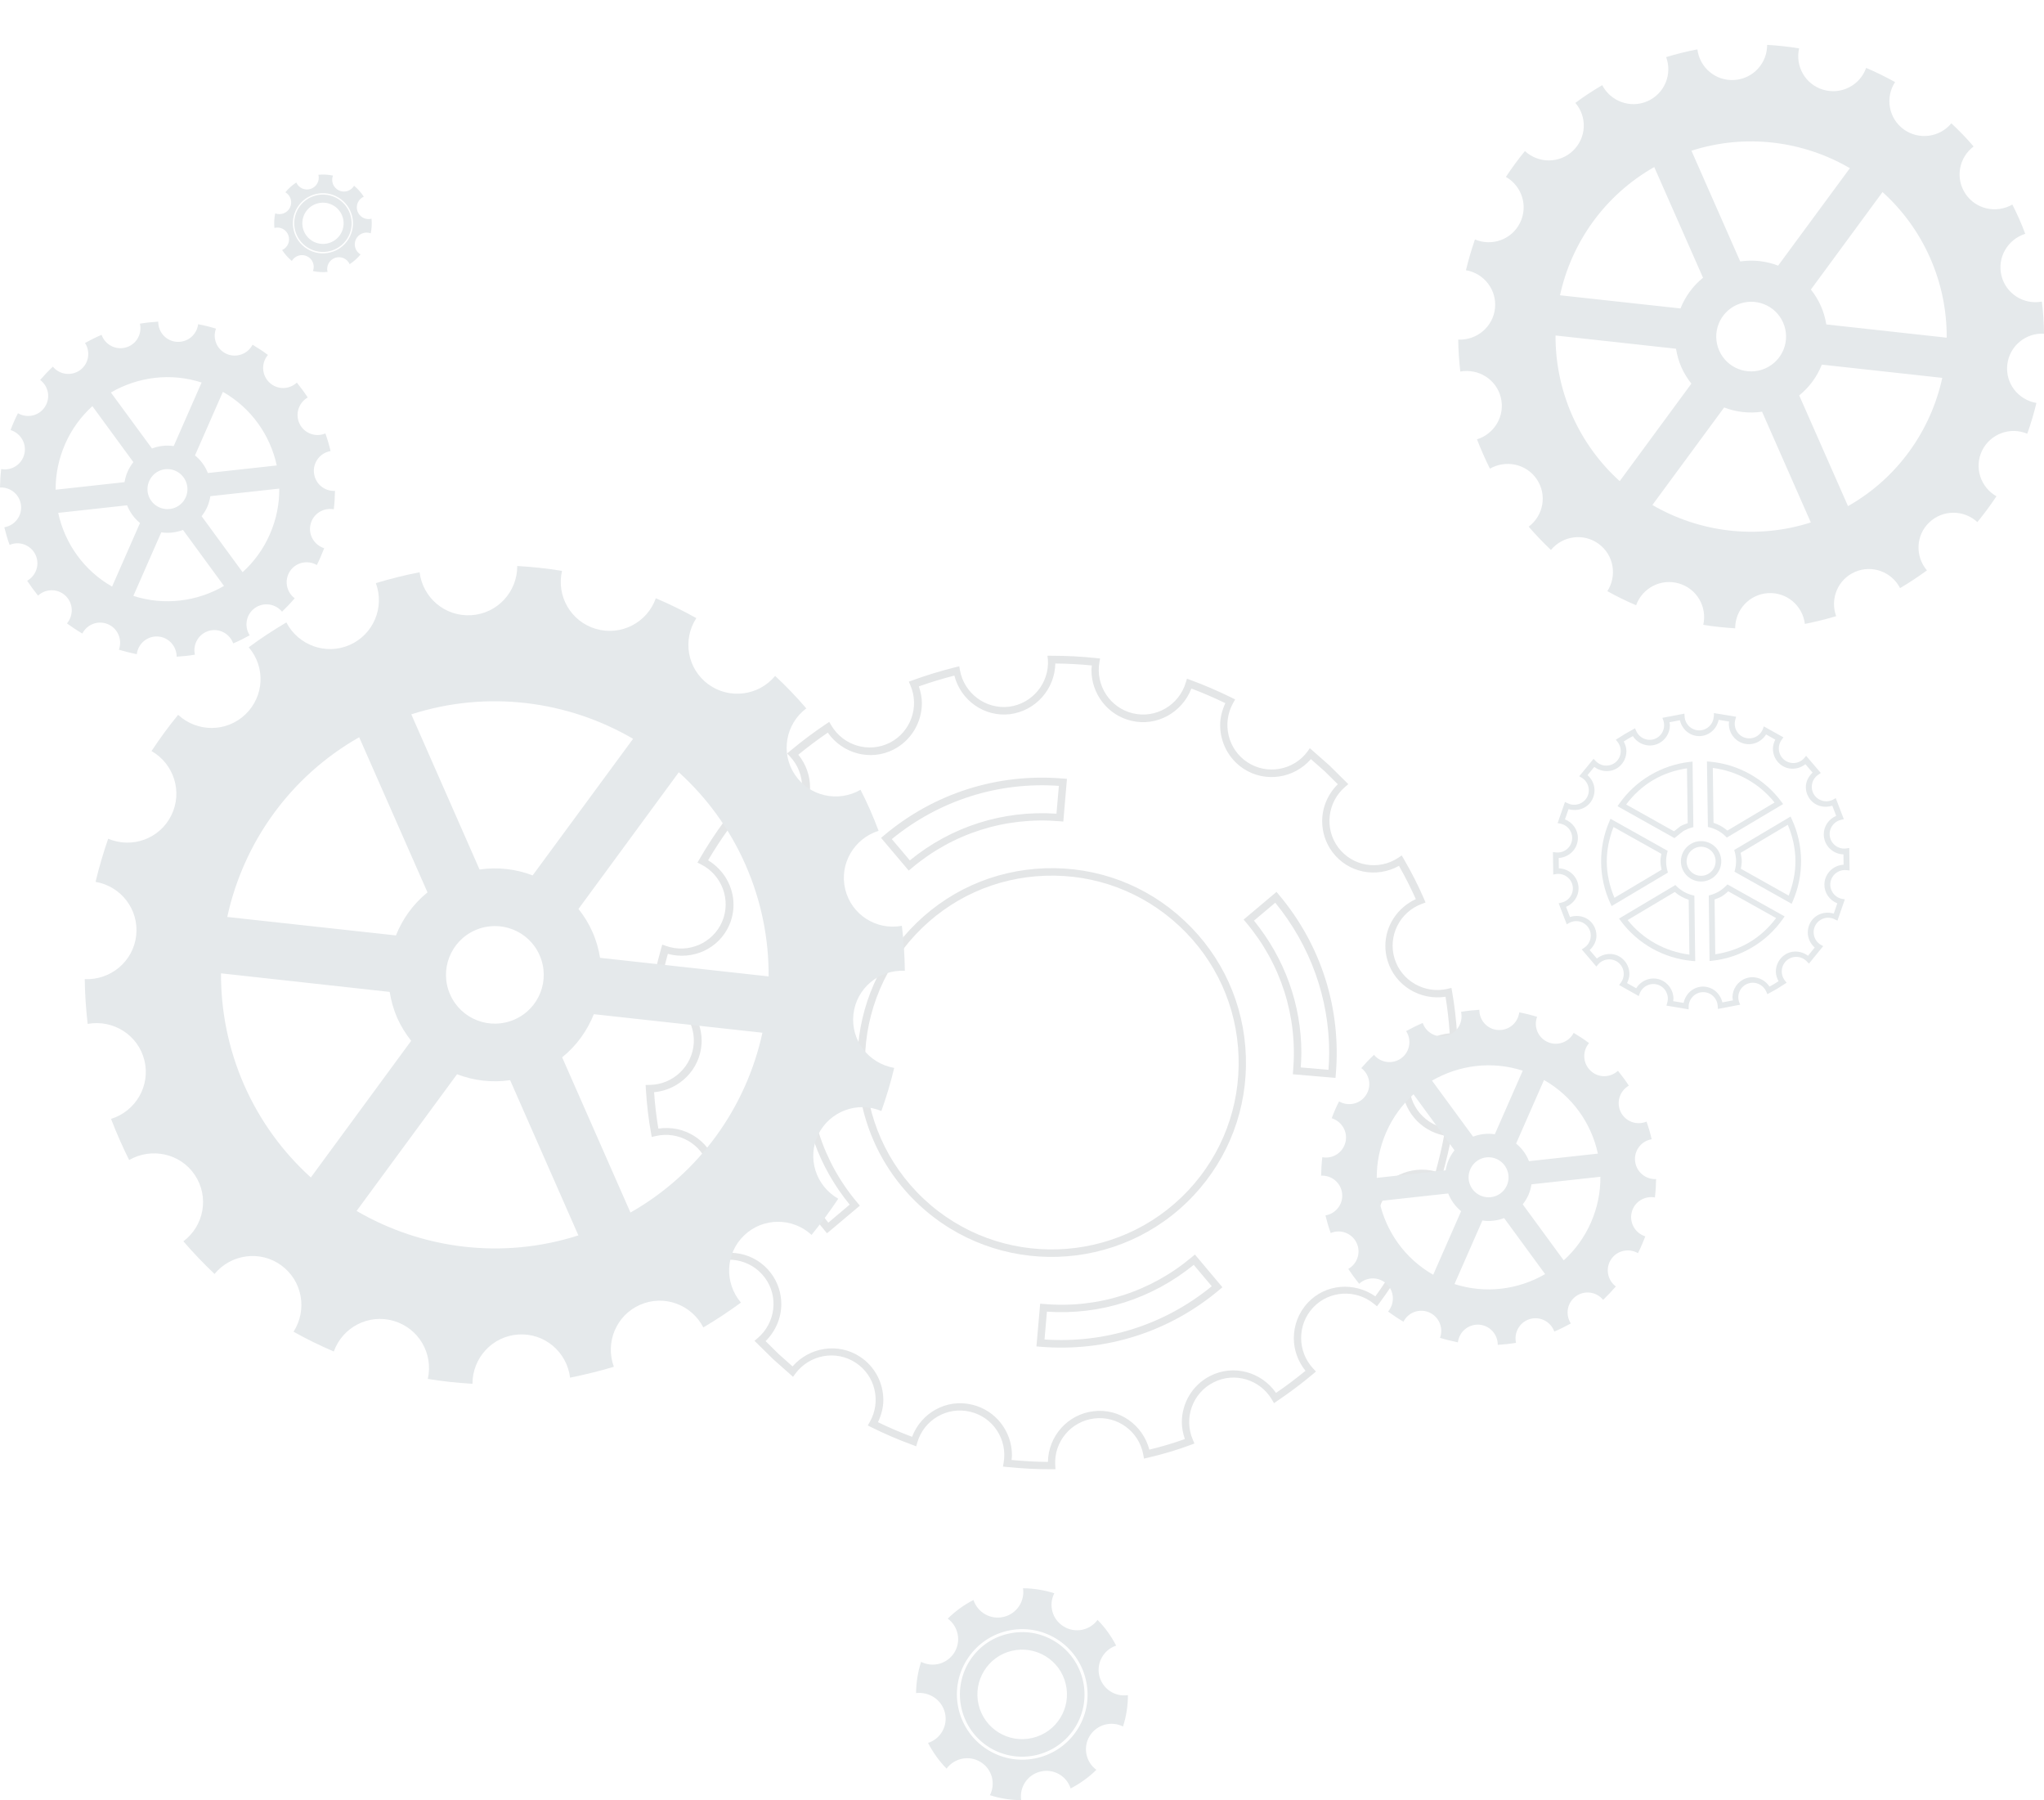 <svg fill="none" height="722" viewBox="0 0 820 722" width="820" xmlns="http://www.w3.org/2000/svg"><g fill="#e4e6e7"><path d="m420.403 264.621c.561 9.384-6.298 17.646-15.62 18.831-9.353 1.091-17.989-5.362-19.673-14.622l-.28-1.59-1.559.374c-6.017 1.497-11.785 3.274-17.178 5.238l-1.497.53.624 1.465c3.741 8.636.124 18.769-8.262 23.04-8.387 4.24-18.706 1.185-23.476-6.984l-.811-1.371-1.31.872c-4.77 3.181-9.602 6.797-14.341 10.756l-1.247 1.029 1.091 1.154c6.516 6.859 6.547 17.615.125 24.474-6.422 6.827-17.178 7.482-24.443 1.496l-1.216-.998-.935 1.279c-3.398 4.614-6.609 9.509-9.789 14.996l-.811 1.372 1.434.717c8.418 4.24 12.159 14.31 8.48 22.946-3.71 8.667-13.593 12.938-22.541 9.758l-1.496-.53-.437 1.559c-1.746 6.267-3.086 11.972-4.053 17.428l-.28 1.559 1.559.187c9.415 1.091 16.367 9.322 15.869 18.675-.53 9.353-8.325 16.773-17.74 16.866l-1.59.032.094 1.559c.374 6.141 1.06 12.127 2.088 17.739l.281 1.559 1.528-.374c9.228-2.182 18.55 3.18 21.231 12.19 2.712 9.01-2.089 18.613-10.943 21.886l-1.497.53.624 1.465c2.182 5.113 4.926 10.476 8.075 15.994l.779 1.372 1.341-.873c7.919-5.238 18.519-3.398 24.193 4.178 5.643 7.513 4.365 18.207-2.868 24.318l-1.247 1.06 7.576 7.451 7.888 6.984.966-1.31c5.674-7.607 16.274-9.509 24.131-4.365 7.888 5.113 10.382 15.589 5.674 23.82l-.779 1.371 1.434.717c5.393 2.682 10.943 5.051 16.492 7.078l1.497.561.436-1.528c2.65-9.104 11.972-14.528 21.169-12.346 9.166 2.12 15.09 11.099 13.469 20.421l-.281 1.59 1.59.156c6.236.623 12.097.935 17.896.904h1.59l-.094-1.59c-.592-9.416 6.298-17.646 15.651-18.769 9.353-1.153 17.989 5.238 19.673 14.529l.28 1.559 1.528-.343c6.017-1.403 11.816-3.118 17.21-5.144l1.496-.562-.623-1.465c-3.773-8.698-.125-18.831 8.324-23.071 8.355-4.24 18.643-1.185 23.414 6.984l.81 1.372 1.31-.905c5.05-3.398 9.851-7.014 14.31-10.756l1.216-1.028-1.092-1.154c-6.453-6.89-6.484-17.646-.062-24.505 6.391-6.828 17.116-7.482 24.412-1.496l1.216.997.935-1.247c3.398-4.552 6.609-9.446 9.821-14.996l.779-1.372-1.434-.717c-8.418-4.24-12.128-14.31-8.418-22.946 3.648-8.636 13.5-12.938 22.416-9.758l1.497.53.436-1.528c1.684-5.924 3.087-11.785 4.084-17.428l.281-1.559-1.59-.187c-9.415-1.122-16.337-9.353-15.807-18.706.499-9.384 8.262-16.773 17.709-16.867h1.59l-.094-1.59c-.436-6.64-1.122-12.47-2.057-17.77l-.281-1.559-1.528.374c-9.197 2.151-18.55-3.18-21.294-12.159-2.743-9.01 2.058-18.644 10.944-21.917l1.496-.562-.624-1.465c-2.307-5.331-5.05-10.725-8.137-16.025l-.81-1.372-1.341.904c-7.856 5.269-18.457 3.461-24.131-4.115-5.612-7.513-4.365-18.207 2.806-24.318l1.247-1.06-7.513-7.451-7.919-6.984-.936 1.341c-5.611 7.576-16.212 9.478-24.068 4.333-7.888-5.144-10.382-15.619-5.737-23.85l.78-1.372-1.434-.717c-5.519-2.712-11.037-5.081-16.399-7.046l-1.497-.561-.468 1.528c-2.712 9.103-12.034 14.559-21.2 12.377-9.135-2.151-15.058-11.13-13.468-20.452l.28-1.559-1.59-.156c-5.892-.623-11.753-.935-17.926-.935h-1.59zm-15.277 21.824c10.351-1.309 18.051-10.07 18.238-20.327 5.02.031 9.852.311 14.654.779-.063.624-.156 1.247-.156 1.871 0 9.54 6.516 18.113 16.056 20.327 10.163 2.401 20.296-3.305 24.037-12.938 4.49 1.683 9.041 3.647 13.624 5.861-1.309 2.837-2.088 5.799-2.088 8.792 0 6.859 3.336 13.531 9.415 17.521 8.761 5.706 20.234 3.866 26.999-3.866 1.465 1.31 5.518 4.864 5.518 4.864s3.492 3.46 5.269 5.206c-4.053 4.022-6.266 9.353-6.266 14.809 0 4.334 1.34 8.699 4.115 12.409 6.298 8.386 17.677 10.538 26.688 5.518 2.525 4.427 4.77 8.885 6.765 13.344-7.482 3.46-12.221 10.787-12.221 18.737 0 1.995.28 4.022.904 6.017 3.024 9.946 13.032 15.963 23.227 14.404.748 4.458 1.309 9.291 1.683 14.653-10.257.873-18.519 9.104-19.049 19.517-.031.405-.031.81-.031 1.184 0 9.884 7.108 18.364 16.835 20.297-.873 4.707-2.026 9.54-3.367 14.435-9.945-2.682-20.483 2.12-24.567 11.691-1.123 2.65-1.653 5.393-1.653 8.137 0 7.14 3.804 13.905 10.164 17.74-2.681 4.551-5.362 8.667-8.168 12.502-8.449-5.893-20.016-5.02-27.093 2.556-3.741 3.991-5.612 9.104-5.612 14.248 0 4.645 1.621 9.228 4.677 13.063-3.741 3.055-7.67 6.048-11.816 8.854-5.893-8.449-17.085-11.535-26.345-6.827-7.233 3.616-11.442 10.974-11.442 18.612 0 2.245.468 4.49 1.216 6.734-4.52 1.621-9.29 3.056-14.248 4.24-2.65-9.945-12.034-16.679-22.416-15.401-10.382 1.247-18.113 10.008-18.269 20.327-4.739-.031-9.572-.311-14.591-.779.062-.624.156-1.278.156-1.902 0-9.54-6.516-18.082-16.056-20.296-10.195-2.432-20.328 3.242-24.007 12.907-4.583-1.715-9.197-3.679-13.686-5.861 1.34-2.868 2.151-5.861 2.151-8.854 0-6.828-3.336-13.469-9.384-17.428-8.73-5.706-20.234-3.866-27.031 3.897-1.496-1.31-5.518-4.895-5.518-4.895s-3.523-3.46-5.3-5.238c4.084-4.053 6.298-9.384 6.298-14.84 0-4.333-1.341-8.698-4.116-12.377-6.266-8.386-17.708-10.569-26.749-5.549-2.588-4.583-4.833-9.011-6.703-13.282 7.482-3.46 12.252-10.818 12.252-18.799 0-1.965-.28-3.991-.873-5.955-2.993-9.977-12.938-15.994-23.133-14.435-.779-4.677-1.372-9.571-1.715-14.591 10.226-.935 18.457-9.166 19.049-19.517.032-.374.031-.748.031-1.153 0-9.914-7.17-18.426-16.929-20.359.842-4.551 1.965-9.321 3.368-14.466 9.976 2.713 20.576-2.057 24.692-11.66 1.122-2.619 1.652-5.362 1.652-8.075 0-7.17-3.835-13.936-10.195-17.802 2.65-4.489 5.363-8.605 8.169-12.502 8.417 5.862 19.984 5.02 27.123-2.556 3.742-3.991 5.612-9.104 5.612-14.217 0-4.645-1.621-9.259-4.707-13.063 3.928-3.211 7.887-6.173 11.816-8.854 5.892 8.418 17.084 11.504 26.375 6.797 7.171-3.679 11.38-11.006 11.38-18.644 0-2.245-.468-4.49-1.216-6.703 4.52-1.59 9.291-3.056 14.248-4.334 2.525 9.883 11.909 16.68 22.26 15.495z"/><path d="m354.615 335.079-1.154.967 11.099 13.125 1.153-.966c16.555-13.999 37.631-20.671 59.361-18.831l1.497.124 1.465-17.116-1.496-.124c-26.251-2.245-51.785 5.861-71.925 22.821zm70.179-19.891c-.187 2.183-.78 9.135-.967 11.162-21.481-1.466-42.244 5.175-58.831 18.737-1.247-1.497-5.736-6.828-7.233-8.543 18.956-15.494 42.588-23.07 67.031-21.356z"/><path d="m498.91 368.813.967 1.153c14.029 16.618 20.732 37.724 18.893 59.392l-.125 1.497 17.116 1.465.125-1.496c2.245-26.283-5.861-51.816-22.822-71.957l-.966-1.153zm12.689-6.766c14.03 17.179 21.637 38.223 21.637 60.203 0 2.276-.125 4.521-.281 6.828-2.182-.187-9.103-.78-11.13-.967.125-1.933.25-3.897.25-5.83 0-19.361-6.703-37.88-19.018-53.032 1.465-1.247 6.796-5.736 8.542-7.202z"/><path d="m478.209 504.123c-16.711 14.06-37.817 20.763-59.423 18.862l-1.497-.125-1.496 17.147 1.496.125c26.283 2.214 51.816-5.924 71.957-22.884l1.153-.966-11.036-13.126zm.686 3.18c1.247 1.496 5.799 6.89 7.233 8.573-18.956 15.495-42.65 23.009-67.093 21.357.187-2.183.78-9.135.967-11.162 21.387 1.466 42.151-5.175 58.893-18.768z"/><path d="m419.343 348.239c-20.795.686-40.063 9.415-54.31 24.629-14.092 15.028-21.076 34.233-21.076 53.344 0 20.826 8.262 41.559 24.599 56.867 31.364 29.399 80.841 27.778 110.272-3.586 14.217-15.183 21.668-35.011 20.982-55.838-.686-20.826-9.415-40.124-24.63-54.372-15.151-14.248-34.98-21.73-55.837-21.044zm-48.699 132.657c-30.148-28.246-31.675-75.791-3.398-106.001 13.687-14.622 32.206-23.009 52.221-23.663 20.016-.655 39.096 6.547 53.718 20.233 14.622 13.687 23.04 32.237 23.695 52.284.654 20.016-6.516 39.096-20.172 53.687-28.34 30.179-75.916 31.706-106.064 3.46z"/><path d="m308.009 421.536c-2.276 26.188 5.83 51.753 22.79 71.925l.967 1.153 1.153-.935 12.035-10.133-.967-1.153c-14.061-16.617-20.764-37.724-18.862-59.423l.125-1.497-17.147-1.434zm2.619 8.667c0-2.276.125-4.583.312-6.89 2.182.187 9.134.748 11.161.935-.125 1.995-.249 4.022-.249 6.017 0 19.299 6.671 37.755 19.017 52.876-1.496 1.247-6.827 5.768-8.573 7.233-14.061-17.241-21.668-38.254-21.668-60.171z"/></g><g fill="#e5e9eb"><path d="m9.754 182.131c-1.035 4.181-5.099 6.771-9.274 5.994-.296 2.479-.443 4.958-.48 7.4 4.212-.222 7.944 2.849 8.424 7.141.48 4.292-2.513 8.103-6.688 8.806.591 2.368 1.256 4.736 2.106 7.067 3.88-1.665 8.424 0 10.346 3.848 1.884 3.848.406 8.436-3.288 10.545 1.367 2.072 2.808 4.033 4.36 5.957 3.104-2.886 7.944-2.886 11.048.074s3.288 7.807.554 11.063c1.958 1.443 4.027 2.812 6.17 4.07 1.921-3.774 6.429-5.439 10.383-3.7 3.917 1.739 5.727 6.215 4.286 10.174 2.365.74 4.803 1.295 7.168 1.813.517-4.255 4.212-7.362 8.498-7.103 4.286.296 7.501 3.884 7.501 8.102 2.475-.148 4.914-.407 7.316-.814-.924-4.144 1.478-8.325 5.579-9.546 4.101-1.183 8.351 1.037 9.791 5.033 2.254-.962 4.471-2.072 6.614-3.256-2.291-3.589-1.478-8.325 1.995-10.878 3.436-2.516 8.24-1.887 10.974 1.406 1.773-1.702 3.473-3.478 5.099-5.365-3.399-2.553-4.286-7.326-1.884-10.915 2.364-3.552 7.094-4.551 10.752-2.442.554-1.073 1.071-2.183 1.551-3.33.481-1.11.961-2.257 1.404-3.404-4.027-1.258-6.503-5.439-5.468-9.62.998-4.181 5.099-6.734 9.311-5.994.296-2.479.444-4.921.48-7.363-4.249.185-7.944-2.886-8.424-7.178-.48-4.255 2.476-8.103 6.651-8.806-.554-2.405-1.256-4.773-2.069-7.067-3.917 1.628-8.461 0-10.346-3.847-1.884-3.848-.443-8.436 3.252-10.582-1.33-2.035-2.808-4.033-4.36-5.957-3.141 2.886-7.944 2.923-11.048-.074s-3.288-7.807-.554-11.026c-1.958-1.48-4.028-2.812-6.171-4.107-1.921 3.737-6.466 5.402-10.382 3.7-3.954-1.739-5.764-6.216-4.286-10.138-2.402-.74-4.766-1.332-7.168-1.776-.517 4.218-4.175 7.326-8.498 7.067-4.286-.259-7.537-3.848-7.501-8.103-2.475.148-4.914.407-7.353.814.961 4.144-1.441 8.325-5.542 9.509-4.138 1.221-8.424-1.036-9.828-5.032-2.291.962-4.471 2.072-6.651 3.256 2.291 3.552 1.515 8.325-1.958 10.878-3.473 2.516-8.277 1.887-10.937-1.369-1.774 1.665-3.473 3.441-5.099 5.328 3.399 2.553 4.249 7.326 1.847 10.878-2.365 3.589-7.094 4.588-10.752 2.479-.554 1.073-1.108 2.183-1.589 3.33-.517 1.147-.961 2.294-1.367 3.403 4.101 1.332 6.54 5.513 5.505 9.657zm13.597 23.569 27.638-3.034c1.071 2.738 2.845 5.18 5.173 7.104l-11.195 25.493c-11.38-6.475-18.992-17.39-21.615-29.563zm51.174-6.29c-1.774 4.07-6.503 5.883-10.567 4.107-4.064-1.776-5.912-6.512-4.101-10.582 1.774-4.07 6.503-5.883 10.53-4.107 4.064 1.813 5.912 6.549 4.138 10.582zm-21.024 39.59 11.195-25.493c2.956.444 5.949.074 8.72-.962l16.442 22.459c-10.752 6.253-23.906 7.992-36.358 3.996zm54.758-24.716c-2.624 5.994-6.392 11.1-10.937 15.207l-16.442-22.459c.887-1.147 1.7-2.405 2.291-3.774.591-1.369.998-2.812 1.219-4.255l27.638-3.034c.073 6.105-1.146 12.321-3.769 18.315zm2.771-27.602-27.638 3.034c-1.071-2.738-2.845-5.18-5.173-7.067l11.195-25.492c11.38 6.475 18.992 17.389 21.615 29.525zm-30.15-33.262-11.195 25.492c-2.993-.444-5.986-.074-8.72.962l-16.479-22.458c10.789-6.253 23.943-8.029 36.394-3.996zm-54.758 24.678c2.623-5.994 6.392-11.062 10.937-15.206l16.442 22.458c-.887 1.147-1.7 2.405-2.291 3.774-.628 1.406-.998 2.812-1.256 4.255l-27.638 3.034c-.037-6.105 1.182-12.321 3.806-18.315z"/><path d="m539.754 458.131c-1.034 4.181-5.098 6.771-9.274 5.994-.295 2.479-.443 4.958-.48 7.4 4.212-.222 7.944 2.849 8.424 7.141.481 4.292-2.512 8.103-6.687 8.806.591 2.368 1.256 4.736 2.106 7.067 3.879-1.665 8.424 0 10.345 3.848 1.885 3.848.407 8.436-3.288 10.545 1.367 2.072 2.808 4.033 4.36 5.957 3.104-2.886 7.944-2.886 11.047.074 3.104 2.96 3.289 7.807.555 11.063 1.958 1.443 4.027 2.812 6.17 4.07 1.921-3.774 6.429-5.439 10.383-3.7 3.916 1.739 5.727 6.215 4.286 10.174 2.365.74 4.803 1.295 7.168 1.813.517-4.255 4.212-7.362 8.498-7.103 4.286.296 7.501 3.884 7.501 8.102 2.475-.148 4.914-.407 7.315-.814-.923-4.144 1.478-8.325 5.58-9.546 4.101-1.183 8.35 1.037 9.791 5.033 2.254-.962 4.471-2.072 6.614-3.256-2.291-3.589-1.478-8.325 1.995-10.878 3.436-2.516 8.24-1.887 10.974 1.406 1.773-1.702 3.473-3.478 5.099-5.365-3.399-2.553-4.286-7.326-1.884-10.915 2.364-3.552 7.094-4.551 10.752-2.442.554-1.073 1.071-2.183 1.551-3.33.481-1.11.961-2.257 1.404-3.404-4.027-1.258-6.503-5.439-5.468-9.62.998-4.181 5.099-6.734 9.311-5.994.296-2.479.444-4.921.48-7.363-4.249.185-7.944-2.886-8.424-7.178-.48-4.255 2.476-8.103 6.651-8.806-.554-2.405-1.256-4.773-2.069-7.067-3.917 1.628-8.461 0-10.346-3.847-1.884-3.848-.443-8.436 3.252-10.582-1.33-2.035-2.808-4.033-4.36-5.957-3.141 2.886-7.944 2.923-11.048-.074s-3.288-7.807-.554-11.026c-1.958-1.48-4.028-2.812-6.171-4.107-1.921 3.737-6.466 5.402-10.382 3.7-3.954-1.739-5.764-6.216-4.286-10.138-2.402-.74-4.767-1.332-7.168-1.776-.518 4.218-4.176 7.326-8.498 7.067-4.287-.259-7.538-3.848-7.501-8.103-2.476.148-4.914.407-7.353.814.961 4.144-1.441 8.325-5.542 9.509-4.138 1.221-8.425-1.036-9.829-5.032-2.29.962-4.47 2.072-6.65 3.256 2.29 3.552 1.515 8.325-1.959 10.878-3.473 2.516-8.276 1.887-10.936-1.369-1.774 1.665-3.474 3.441-5.099 5.328 3.399 2.553 4.249 7.326 1.847 10.878-2.365 3.589-7.094 4.588-10.752 2.479-.554 1.073-1.108 2.183-1.589 3.33-.517 1.147-.96 2.294-1.367 3.403 4.101 1.332 6.54 5.513 5.505 9.657zm13.598 23.569 27.637-3.034c1.072 2.738 2.845 5.18 5.173 7.104l-11.195 25.493c-11.381-6.475-18.992-17.39-21.615-29.563zm51.174-6.29c-1.774 4.07-6.503 5.883-10.568 4.107-4.064-1.776-5.912-6.512-4.101-10.582 1.773-4.07 6.503-5.883 10.53-4.107 4.065 1.813 5.912 6.549 4.139 10.582zm-21.024 39.59 11.195-25.493c2.956.444 5.949.074 8.72-.962l16.442 22.459c-10.752 6.253-23.906 7.992-36.357 3.996zm54.758-24.716c-2.624 5.994-6.392 11.1-10.937 15.207l-16.442-22.459c.886-1.147 1.699-2.405 2.291-3.774.591-1.369.997-2.812 1.219-4.255l27.638-3.034c.073 6.105-1.146 12.321-3.769 18.315zm2.771-27.602-27.638 3.034c-1.071-2.738-2.845-5.18-5.173-7.067l11.196-25.492c11.38 6.475 18.992 17.389 21.615 29.525zm-30.15-33.262-11.196 25.492c-2.993-.444-5.985-.074-8.72.962l-16.479-22.458c10.789-6.253 23.943-8.029 36.395-3.996zm-54.758 24.678c2.623-5.994 6.392-11.062 10.937-15.206l16.442 22.458c-.887 1.147-1.7 2.405-2.291 3.774-.628 1.406-.998 2.812-1.256 4.255l-27.638 3.034c-.037-6.105 1.182-12.321 3.806-18.315z"/><path d="m139.934 94.549c2.757-5.716.342-12.599-5.394-15.376-2.777-1.328-5.897-1.509-8.795-.483h-.02c-2.898 1.006-5.233 3.099-6.561 5.857-1.369 2.858-1.449 6.018-.483 8.795.986 2.777 2.998 5.192 5.876 6.561 5.736 2.777 12.62.362 15.377-5.354zm-13.102-12.8c4.307-1.51 9.036.765 10.546 5.072 1.529 4.327-.765 9.037-5.072 10.546s-9.037-.765-10.546-5.072c-1.53-4.307.745-9.057 5.072-10.546zm-11.13 12.659c.825 2.335-.302 4.87-2.516 5.877 1.087 1.67 2.415 3.14 3.885 4.367 1.247-2.093 3.884-2.938 6.118-1.871 2.234 1.066 3.24 3.662 2.355 5.937 1.891.402 3.864.523 5.856.342-.603-2.355.685-4.81 3.019-5.635 2.315-.826 4.871.301 5.857 2.535 1.67-1.106 3.14-2.415 4.367-3.904-2.093-1.228-2.918-3.884-1.851-6.098 1.086-2.234 3.683-3.24 5.937-2.375.402-1.892.503-3.864.322-5.857-2.355.604-4.81-.664-5.635-2.999-.826-2.335.301-4.871 2.535-5.857-1.106-1.67-2.415-3.14-3.904-4.367-1.228 2.093-3.884 2.938-6.118 1.852-2.234-1.067-3.22-3.663-2.355-5.937-1.892-.403-3.864-.523-5.837-.322.604 2.355-.684 4.81-3.019 5.635-2.334.825-4.87-.302-5.856-2.536-1.671 1.087-3.14 2.415-4.368 3.925 2.093 1.228 2.939 3.864 1.852 6.098-1.067 2.234-3.663 3.22-5.937 2.355-.403 1.892-.503 3.864-.322 5.837 2.334-.604 4.81.664 5.615 2.999zm2.979-10.083c1.388-2.898 3.844-5.092 6.883-6.159s6.319-.885 9.218.523c5.997 2.898 8.533 10.103 5.635 16.101-2.878 5.998-10.104 8.534-16.101 5.636-5.978-2.878-8.513-10.104-5.635-16.101z"/><path d="m352.467 333.212c-1.023-2.721-2.146-5.54-3.384-8.343-1.205-2.753-2.526-5.474-3.863-8.112-8.98 5.177-20.52 2.671-26.331-6.051-5.828-8.688-3.731-20.345 4.573-26.594-3.946-4.633-8.139-8.969-12.497-13.025-6.587 7.98-18.341 9.53-26.81 3.364-8.469-6.216-10.45-17.873-4.804-26.545-5.266-2.935-10.681-5.589-16.245-7.963-3.466 9.76-13.949 15.25-24.053 12.283-10.037-2.935-15.914-13.174-13.586-23.264-5.927-.973-11.919-1.616-17.962-1.962.05 10.321-7.924 19.076-18.407 19.735-10.499.676-19.48-6.924-20.767-17.212-5.894 1.121-11.722 2.588-17.549 4.352 3.566 9.629-.875 20.56-10.516 24.797-9.575 4.205-20.652.099-25.39-9.035-5.234 3.1-10.302 6.397-15.089 9.975 6.768 7.881 6.257 19.637-1.337 26.907-7.577 7.255-19.348 7.205-26.992.182-3.83 4.682-7.396 9.546-10.665 14.525 8.997 5.161 12.579 16.389 7.924 25.803-4.639 9.398-15.7 13.388-25.324 9.365-1.948 5.671-3.665 11.442-5.052 17.295 10.202 1.731 17.45 11.08 16.294 21.516-1.156 10.404-10.252 17.955-20.636 17.493.066 5.919.479 11.921 1.172 17.955 10.235-1.847 20.289 4.452 22.765 14.641 2.493 10.172-3.5 20.395-13.389 23.461 1.057 2.787 2.229 5.59 3.434 8.326 1.238 2.803 2.509 5.557 3.83 8.162 8.964-5.128 20.537-2.688 26.348 6.001 5.861 8.771 3.698 20.412-4.589 26.611 3.962 4.583 8.155 8.969 12.497 13.091 6.636-8.013 18.374-9.612 26.827-3.413 8.485 6.232 10.45 17.856 4.87 26.578 5.183 2.918 10.631 5.572 16.145 7.93 3.533-9.777 13.983-15.201 24.02-12.267 10.103 2.952 15.964 13.124 13.702 23.264 5.894.989 11.853 1.583 17.912 1.962-.016-10.321 7.908-19.076 18.391-19.768 10.483-.693 19.496 6.957 20.767 17.311 5.845-1.203 11.738-2.605 17.566-4.369-3.566-9.711.908-20.625 10.483-24.846 9.641-4.238 20.685-.116 25.406 9.068 5.267-3.1 10.252-6.447 15.089-9.959-6.719-7.947-6.29-19.751 1.321-26.989 7.577-7.238 19.43-7.172 27.008-.165 3.813-4.699 7.396-9.497 10.714-14.509-9.063-5.177-12.613-16.372-8.023-25.786 4.688-9.382 15.799-13.421 25.324-9.382 2.031-5.688 3.748-11.459 5.151-17.295-10.252-1.781-17.532-11.047-16.36-21.533 1.172-10.42 10.285-17.971 20.619-17.41-.066-5.985-.446-12.036-1.189-18.054-10.202 1.913-20.206-4.402-22.715-14.608-2.477-10.189 3.499-20.362 13.371-23.494zm-99.546 153.102-27.405-62.257c5.762-4.633 10.054-10.618 12.712-17.295l67.636 7.436c-6.455 29.677-25.093 56.304-52.943 72.116zm-62.287-113.236c9.921-4.352 21.494.116 25.836 10.025 4.374 9.925-.132 21.45-10.071 25.802-9.872 4.336-21.461-.115-25.819-10.04-4.375-9.909.165-21.451 10.054-25.787zm-47.578 112.593 40.297-54.821c6.703 2.572 14.033 3.446 21.296 2.374l27.388 62.257c-30.458 9.777-62.716 5.49-88.981-9.81zm-54.396-95.297 67.669 7.452c.561 3.462 1.519 6.99 2.988 10.354 1.502 3.396 3.45 6.463 5.629 9.266l-40.248 54.804c-11.11-10.057-20.338-22.522-26.777-37.13-6.372-14.575-9.327-29.792-9.261-44.746zm55.436-94.688 27.404 62.224c-5.728 4.633-10.021 10.618-12.662 17.262l-67.669-7.403c6.438-29.661 25.11-56.288 52.927-72.083zm109.881.627-40.297 54.788c-6.653-2.572-14.016-3.43-21.296-2.358l-27.388-62.24c30.458-9.794 62.732-5.507 88.981 9.81zm54.38 95.297-67.62-7.452c-.594-3.512-1.535-6.974-3.054-10.371-1.486-3.38-3.401-6.463-5.613-9.233l40.248-54.82c11.111 10.057 20.339 22.521 26.761 37.096 6.405 14.592 9.36 29.81 9.278 44.78z"/><path d="m812.477 93.773c-.731-1.941-1.533-3.952-2.418-5.952-.86-1.964-1.804-3.905-2.759-5.787-6.415 3.693-14.657 1.905-18.808-4.317-4.162-6.199-2.665-14.515 3.266-18.973-2.818-3.305-5.813-6.399-8.926-9.292-4.705 5.693-13.101 6.799-19.15 2.4-6.049-4.434-7.464-12.75-3.431-18.937-3.762-2.094-7.63-3.987-11.604-5.681-2.476 6.963-9.964 10.88-17.18 8.763-7.17-2.094-11.368-9.398-9.705-16.597-4.233-.694-8.514-1.153-12.83-1.4.036 7.363-5.66 13.609-13.147 14.079-7.5.482-13.915-4.94-14.835-12.28-4.209.8-8.372 1.847-12.534 3.105 2.547 6.869-.625 14.668-7.512 17.691-6.839 2.999-14.751.07-18.136-6.446-3.738 2.211-7.358 4.564-10.777 7.116 4.834 5.622 4.469 14.009-.956 19.196-5.412 5.175-13.82 5.14-19.279.129-2.736 3.341-5.283 6.81-7.618 10.363 6.427 3.682 8.986 11.692 5.66 18.408-3.313 6.705-11.214 9.551-18.088 6.681-1.392 4.046-2.618 8.163-3.609 12.339 7.288 1.235 12.464 7.904 11.639 15.35-.826 7.422-7.323 12.809-14.74 12.48.047 4.222.342 8.504.837 12.809 7.311-1.318 14.492 3.176 16.261 10.445 1.781 7.257-2.5 14.55-9.563 16.738.755 1.987 1.592 3.987 2.453 5.939.884 2 1.792 3.964 2.735 5.823 6.403-3.658 14.669-1.917 18.82 4.281 4.186 6.258 2.642 14.562-3.278 18.985 2.83 3.27 5.825 6.398 8.927 9.339 4.74-5.716 13.124-6.857 19.161-2.435 6.061 4.446 7.465 12.739 3.479 18.961 3.703 2.082 7.594 3.976 11.532 5.658 2.524-6.975 9.988-10.845 17.158-8.751 7.216 2.105 11.402 9.362 9.787 16.596 4.209.706 8.466 1.129 12.794 1.4-.012-7.363 5.648-13.609 13.136-14.103s13.926 4.964 14.834 12.35c4.175-.858 8.384-1.858 12.547-3.117-2.547-6.928.648-14.714 7.488-17.725 6.886-3.023 14.775-.083 18.147 6.469 3.762-2.211 7.323-4.599 10.778-7.105-4.799-5.669-4.493-14.091.943-19.255 5.413-5.163 13.879-5.116 19.292-.117 2.724-3.352 5.283-6.775 7.653-10.351-6.474-3.693-9.009-11.68-5.731-18.396 3.349-6.693 11.285-9.575 18.089-6.693 1.45-4.058 2.676-8.175 3.679-12.339-7.323-1.27-12.523-7.881-11.686-15.361.837-7.434 7.346-12.821 14.728-12.421-.047-4.27-.318-8.587-.849-12.88-7.287 1.364-14.433-3.141-16.226-10.422-1.768-7.269 2.5-14.526 9.552-16.761zm-71.105 109.225-19.575-44.414c4.116-3.306 7.182-7.575 9.08-12.339l48.311 5.305c-4.61 21.172-17.923 40.168-37.816 51.448zm-44.491-80.784c7.087-3.105 15.353.083 18.454 7.152 3.125 7.081-.094 15.303-7.193 18.408-7.051 3.093-15.329-.082-18.442-7.163-3.125-7.07.118-15.303 7.181-18.397zm-33.984 80.325 28.784-39.109c4.787 1.835 10.023 2.458 15.211 1.693l19.563 44.415c-21.756 6.975-44.797 3.917-63.558-6.999zm-38.854-67.986 48.335 5.317c.401 2.47 1.085 4.987 2.134 7.386 1.073 2.423 2.465 4.611 4.021 6.611l-28.749 39.098c-7.935-7.175-14.527-16.068-19.126-26.489-4.552-10.398-6.662-21.255-6.615-31.923zm39.597-67.551 19.574 44.391c-4.091 3.305-7.157 7.575-9.044 12.315l-48.335-5.281c4.599-21.161 17.936-40.157 37.805-51.425zm78.487.447-28.784 39.086c-4.753-1.835-10.012-2.446-15.212-1.682l-19.563-44.403c21.756-6.987 44.809-3.929 63.559 6.999zm38.842 67.986-48.3-5.316c-.424-2.506-1.096-4.976-2.181-7.399-1.061-2.411-2.429-4.611-4.009-6.587l28.748-39.11c7.936 7.175 14.528 16.067 19.115 26.466 4.575 10.409 6.686 21.266 6.627 31.946z"/><path d="m687.505 287.355c-.145 3.09-2.674 5.547-5.764 5.583-3.072.037-5.673-2.367-5.908-5.456l-.091-1.265-8.835 1.68.433 1.211c.922 2.981-.614 6.161-3.487 7.245s-6.125-.271-7.408-3.107l-.524-1.139-3.885 2.187-3.812 2.385.777.975c1.861 2.476 1.518 5.999-.795 8.005-2.349 2.023-5.873 1.843-8.023-.398l-.885-.921-5.746 7.01 1.12.651c2.62 1.68 3.488 5.095 1.988 7.787-1.5 2.675-4.879 3.741-7.679 2.404l-1.157-.543-2.945 8.493 1.265.235c3.017.686 4.987 3.595 4.499 6.631-.506 3.089-3.252 5.185-6.378 4.878l-1.265-.126.126 8.998 1.265-.217c3.072-.379 5.927 1.681 6.505 4.698.578 3.036-1.337 5.999-4.355 6.74l-1.246.307 3.252 8.438 1.102-.633c2.747-1.409 6.144-.451 7.716 2.187s.795 6.071-1.753 7.805l-1.048.705 5.854 6.866.831-.976c2.114-2.294 5.638-2.547 8.023-.596 2.385 1.952 2.837 5.439 1.03 7.95l-.741 1.03 7.86 4.427.451-1.211c1.193-2.854 4.409-4.3 7.318-3.306 2.909 1.03 4.535 4.156 3.686 7.119l-.343 1.229 8.908 1.499v-1.283c.162-3.107 2.692-5.583 5.764-5.619 3.089-.036 5.673 2.367 5.89 5.457l.09 1.283 8.908-1.699-.452-1.21c-.939-2.946.597-6.126 3.488-7.228 2.855-1.084 6.107.271 7.408 3.09l.506 1.12 3.903-2.168 3.794-2.421-.759-.976c-1.861-2.475-1.5-5.981.831-7.986 2.331-2.024 5.855-1.843 8.005.379l.885.922 5.71-7.011-1.12-.632c-2.602-1.663-3.47-5.078-1.97-7.788 1.518-2.692 4.879-3.74 7.661-2.367l1.157.56 2.963-8.546-1.265-.217c-3.017-.687-5.005-3.596-4.499-6.649.506-3.036 3.306-5.168 6.378-4.843l1.283.127-.126-9.035-1.265.217c-3.072.398-5.927-1.68-6.505-4.698-.578-3.017 1.337-5.98 4.336-6.757l1.247-.307-3.234-8.438-1.102.632c-2.747 1.409-6.126.452-7.697-2.186-1.572-2.638-.796-6.071 1.752-7.806l1.048-.723-5.89-6.884-.831 1.012c-2.078 2.277-5.584 2.53-7.987.578-2.367-1.933-2.836-5.439-1.03-7.968l.741-1.03-7.86-4.391-.433 1.211c-1.211 2.855-4.427 4.282-7.336 3.27s-4.517-4.137-3.686-7.119l.343-1.228-8.908-1.464v1.355zm-5.728 7.878c3.849-.054 6.939-2.855 7.697-6.523 1.103.181 3.036.488 4.21.687-.036.325-.126.632-.126.958 0 3.378 2.114 6.522 5.421 7.679 3.631 1.265 7.534-.271 9.522-3.469 1.012.56 2.692 1.499 3.704 2.077-.578 1.157-.958 2.386-.958 3.632 0 2.367 1.012 4.698 2.963 6.288 3 2.439 7.138 2.241 10.065-.072.74.867 2.186 2.548 2.891 3.379-1.645 1.554-2.711 3.595-2.711 5.782 0 1.409.362 2.836 1.139 4.119 1.969 3.307 5.908 4.517 9.468 3.361.379 1.012 1.138 2.999 1.572 4.084-2.982 1.282-4.987 4.137-4.987 7.372 0 .487.036.993.144 1.499.705 3.795 3.993 6.469 7.752 6.577.018 1.193.036 2.982.054 4.156-3.74.199-6.957 2.909-7.589 6.722-.072.433-.108.885-.108 1.319 0 3.306 2.096 6.215 5.185 7.444-.379 1.102-1.066 3.071-1.427 4.119-3.578-1.084-7.517.253-9.396 3.596-.686 1.247-1.03 2.602-1.03 3.957 0 2.295 1.012 4.481 2.783 6.053-.759.922-2.006 2.458-2.692 3.307-3-2.259-7.174-2.331-10.083.198-1.843 1.591-2.818 3.867-2.818 6.162 0 1.319.433 2.62 1.084 3.83-.777.506-1.789 1.139-1.789 1.139s-1.048.578-1.843 1.03c-2.078-3.144-6.035-4.608-9.613-3.253-3.234 1.229-5.239 4.301-5.239 7.589 0 .398.126.795.18 1.193-1.156.216-3.108.596-4.228.813-.849-3.65-4.011-6.378-7.86-6.342-3.83.054-6.92 2.854-7.697 6.541-1.102-.181-3.054-.525-4.21-.705.036-.325.145-.651.145-.976 0-3.361-2.114-6.505-5.439-7.679-3.632-1.247-7.535.307-9.504 3.487-1.012-.578-2.692-1.518-3.686-2.078.578-1.156.958-2.385.958-3.631 0-2.367-1.03-4.698-2.964-6.288-2.963-2.44-7.137-2.259-10.1.072-.759-.885-2.168-2.548-2.891-3.379 1.662-1.572 2.728-3.596 2.728-5.8 0-1.409-.361-2.837-1.138-4.12-1.97-3.288-5.927-4.499-9.486-3.342-.38-1.012-1.138-2.982-1.572-4.084 2.999-1.283 5.023-4.138 5.023-7.372 0-.488-.054-.994-.144-1.518-.723-3.776-4.012-6.432-7.77-6.558-.018-1.193-.036-3-.054-4.156 3.74-.217 6.974-2.945 7.589-6.74.072-.434.108-.867.108-1.301 0-3.306-2.096-6.197-5.186-7.444.38-1.102 1.066-3.072 1.428-4.102 3.595 1.048 7.534-.289 9.395-3.631.705-1.247 1.03-2.602 1.03-3.939 0-2.295-1.03-4.499-2.8-6.071.759-.922 2.005-2.458 2.71-3.307 2.999 2.259 7.173 2.331 10.1-.181 1.843-1.59 2.783-3.866 2.783-6.143 0-1.337-.416-2.62-1.066-3.849.777-.487 1.807-1.138 1.807-1.138s1.048-.578 1.843-1.03c2.06 3.162 6.017 4.608 9.63 3.252 3.217-1.21 5.24-4.318 5.24-7.625 0-.397-.126-.795-.18-1.192 1.156-.217 3.107-.596 4.191-.795.832 3.668 4.012 6.396 7.842 6.36z"/><path d="m649.508 368.412.759 1.012c6.775 9.106 17.183 14.924 28.548 15.972l1.265.109-.343-26.272-.85-.217c-2.312-.596-4.445-1.789-6.143-3.433l-.632-.614zm22.369-10.661c1.626 1.41 3.523 2.458 5.583 3.126.018 1.319.253 19.587.289 21.99-9.775-1.229-18.665-6.198-24.79-13.859 2.06-1.229 17.779-10.57 18.918-11.257z"/><path d="m678.307 338.49c-1.861 1.102-3.18 2.873-3.722 4.969-.524 2.096-.217 4.264.885 6.125s2.873 3.18 4.969 3.722c2.096.524 4.282.217 6.143-.903 3.831-2.277 5.096-7.246 2.819-11.094-2.295-3.831-7.282-5.114-11.094-2.819zm2.692 12.594c-1.499-.38-2.764-1.337-3.559-2.674s-1.03-2.891-.633-4.409c.38-1.5 1.319-2.783 2.674-3.578 2.747-1.644 6.324-.722 7.969 2.024.56.94.813 1.951.813 2.963 0 1.988-1.012 3.921-2.837 5.005-1.355.832-2.927 1.048-4.427.669z"/><path d="m645.593 329.562c-4.499 10.48-4.337 22.405.415 32.704l.524 1.139 22.604-13.443-.235-.832c-.632-2.276-.65-4.715-.09-7.028l.217-.849-22.947-12.865zm-.994 15.919c0-4.68.976-9.342 2.692-13.787 2.096 1.175 18.033 10.101 19.207 10.751-.198.994-.361 2.006-.361 3.018 0 1.138.217 2.258.452 3.36-1.121.669-16.84 10.028-18.918 11.257-1.97-4.662-3.072-9.612-3.072-14.599z"/><path d="m677.744 305.586c-5.62.669-10.95 2.475-15.828 5.366-4.879 2.909-9.017 6.722-12.287 11.365l-.723 1.03 22.839 12.793.705-.56 2.8-2.223c.994-.578 2.078-1.048 3.253-1.391l.831-.235-.325-26.29zm-14.654 7.336c4.228-2.512 8.836-4.029 13.678-4.77.036 2.403.271 20.67.289 21.989-1.03.362-2.06.723-2.945 1.265 0 0-1.59 1.247-2.548 2.006-1.156-.651-17.093-9.577-19.189-10.751 2.928-3.903 6.487-7.228 10.715-9.739z"/><path d="m685.165 331.659.831.216c2.313.615 4.445 1.789 6.125 3.433l.632.615 22.586-13.443-.759-1.012c-6.775-9.107-17.165-14.925-28.53-15.973l-1.265-.108zm1.969-23.652c9.775 1.228 18.647 6.197 24.772 13.858-2.06 1.229-17.779 10.57-18.918 11.257-1.626-1.391-3.505-2.439-5.565-3.108-.018-1.319-.253-19.586-.289-22.007z"/><path d="m695.727 340.911.234.831c.633 2.295.669 4.734.091 7.029l-.217.849 22.929 12.865.506-1.156c4.517-10.48 4.355-22.405-.416-32.704l-.524-1.139zm21.483-10.118c1.97 4.662 3.072 9.612 3.072 14.617 0 4.68-.976 9.342-2.71 13.787-2.096-1.175-18.033-10.119-19.189-10.769.18-.994.361-1.988.361-3 0-1.138-.217-2.258-.452-3.378 1.121-.687 16.84-10.028 18.918-11.257z"/><path d="m692.4 355.311c-.849.867-1.789 1.608-2.783 2.204-.976.579-2.042 1.048-3.27 1.41l-.831.253.325 26.272 1.265-.145c5.619-.65 10.967-2.457 15.846-5.366 4.878-2.891 8.998-6.722 12.268-11.366l.723-1.029-22.947-12.829zm-1.608 4.156c.903-.542 1.716-1.265 2.529-1.988 1.157.651 17.111 9.559 19.207 10.733-2.945 3.903-6.504 7.246-10.733 9.739-4.228 2.512-8.853 4.047-13.677 4.788-.037-2.403-.253-20.67-.272-21.989 1.012-.362 2.042-.741 2.946-1.283z"/><path d="m431.392 692.663c7.211-11.7 3.54-27.111-8.216-34.358-5.681-3.493-12.411-4.584-18.879-3.013h-.044c-6.468 1.528-11.974 5.501-15.47 11.176-3.584 5.894-4.502 12.661-3.016 18.904 1.486 6.199 5.332 11.875 11.188 15.498 11.799 7.203 27.183 3.536 34.437-8.207zm-25.478-30.56c9.658-2.27 19.36 3.667 21.632 13.315 2.316 9.648-3.671 19.34-13.329 21.61-9.658 2.314-19.36-3.667-21.632-13.315-2.273-9.605 3.671-19.34 13.329-21.61zm-26.833 24.841c1.267 5.238-1.748 10.477-6.774 12.092 2.01 3.842 4.501 7.335 7.429 10.304 3.147-4.235 9.047-5.458 13.635-2.664 4.589 2.794 6.162 8.644 3.759 13.316 4.02 1.309 8.259 1.964 12.542 2.008-.786-5.239 2.535-10.259 7.779-11.482 5.201-1.266 10.445 1.747 12.062 6.767 3.846-2.008 7.342-4.497 10.313-7.465-4.239-3.144-5.462-9.037-2.665-13.578 2.84-4.584 8.653-6.155 13.372-3.798 1.268-3.973 1.967-8.251 1.967-12.573-5.201.786-10.226-2.532-11.494-7.771-1.223-5.195 1.748-10.434 6.774-12.093-2.01-3.842-4.501-7.334-7.473-10.303-3.103 4.235-9.046 5.457-13.591 2.62-4.589-2.794-6.162-8.601-3.758-13.316-4.021-1.266-8.26-1.964-12.543-2.008.787 5.195-2.535 10.259-7.779 11.482-5.2 1.266-10.445-1.747-12.105-6.767-3.846 1.965-7.298 4.497-10.314 7.465 4.239 3.1 5.463 8.994 2.666 13.578-2.841 4.584-8.653 6.155-13.373 3.754-1.267 4.016-1.966 8.208-2.01 12.53 5.288-.612 10.314 2.663 11.581 7.902zm8.697-21.087c3.671-5.937 9.439-10.128 16.257-11.744 6.817-1.615 13.853-.48 19.797 3.187 12.28 7.597 16.169 23.75 8.609 36.017-7.561 12.268-23.73 16.153-36.054 8.557-12.324-7.552-16.213-23.749-8.609-36.017z"/></g></svg>